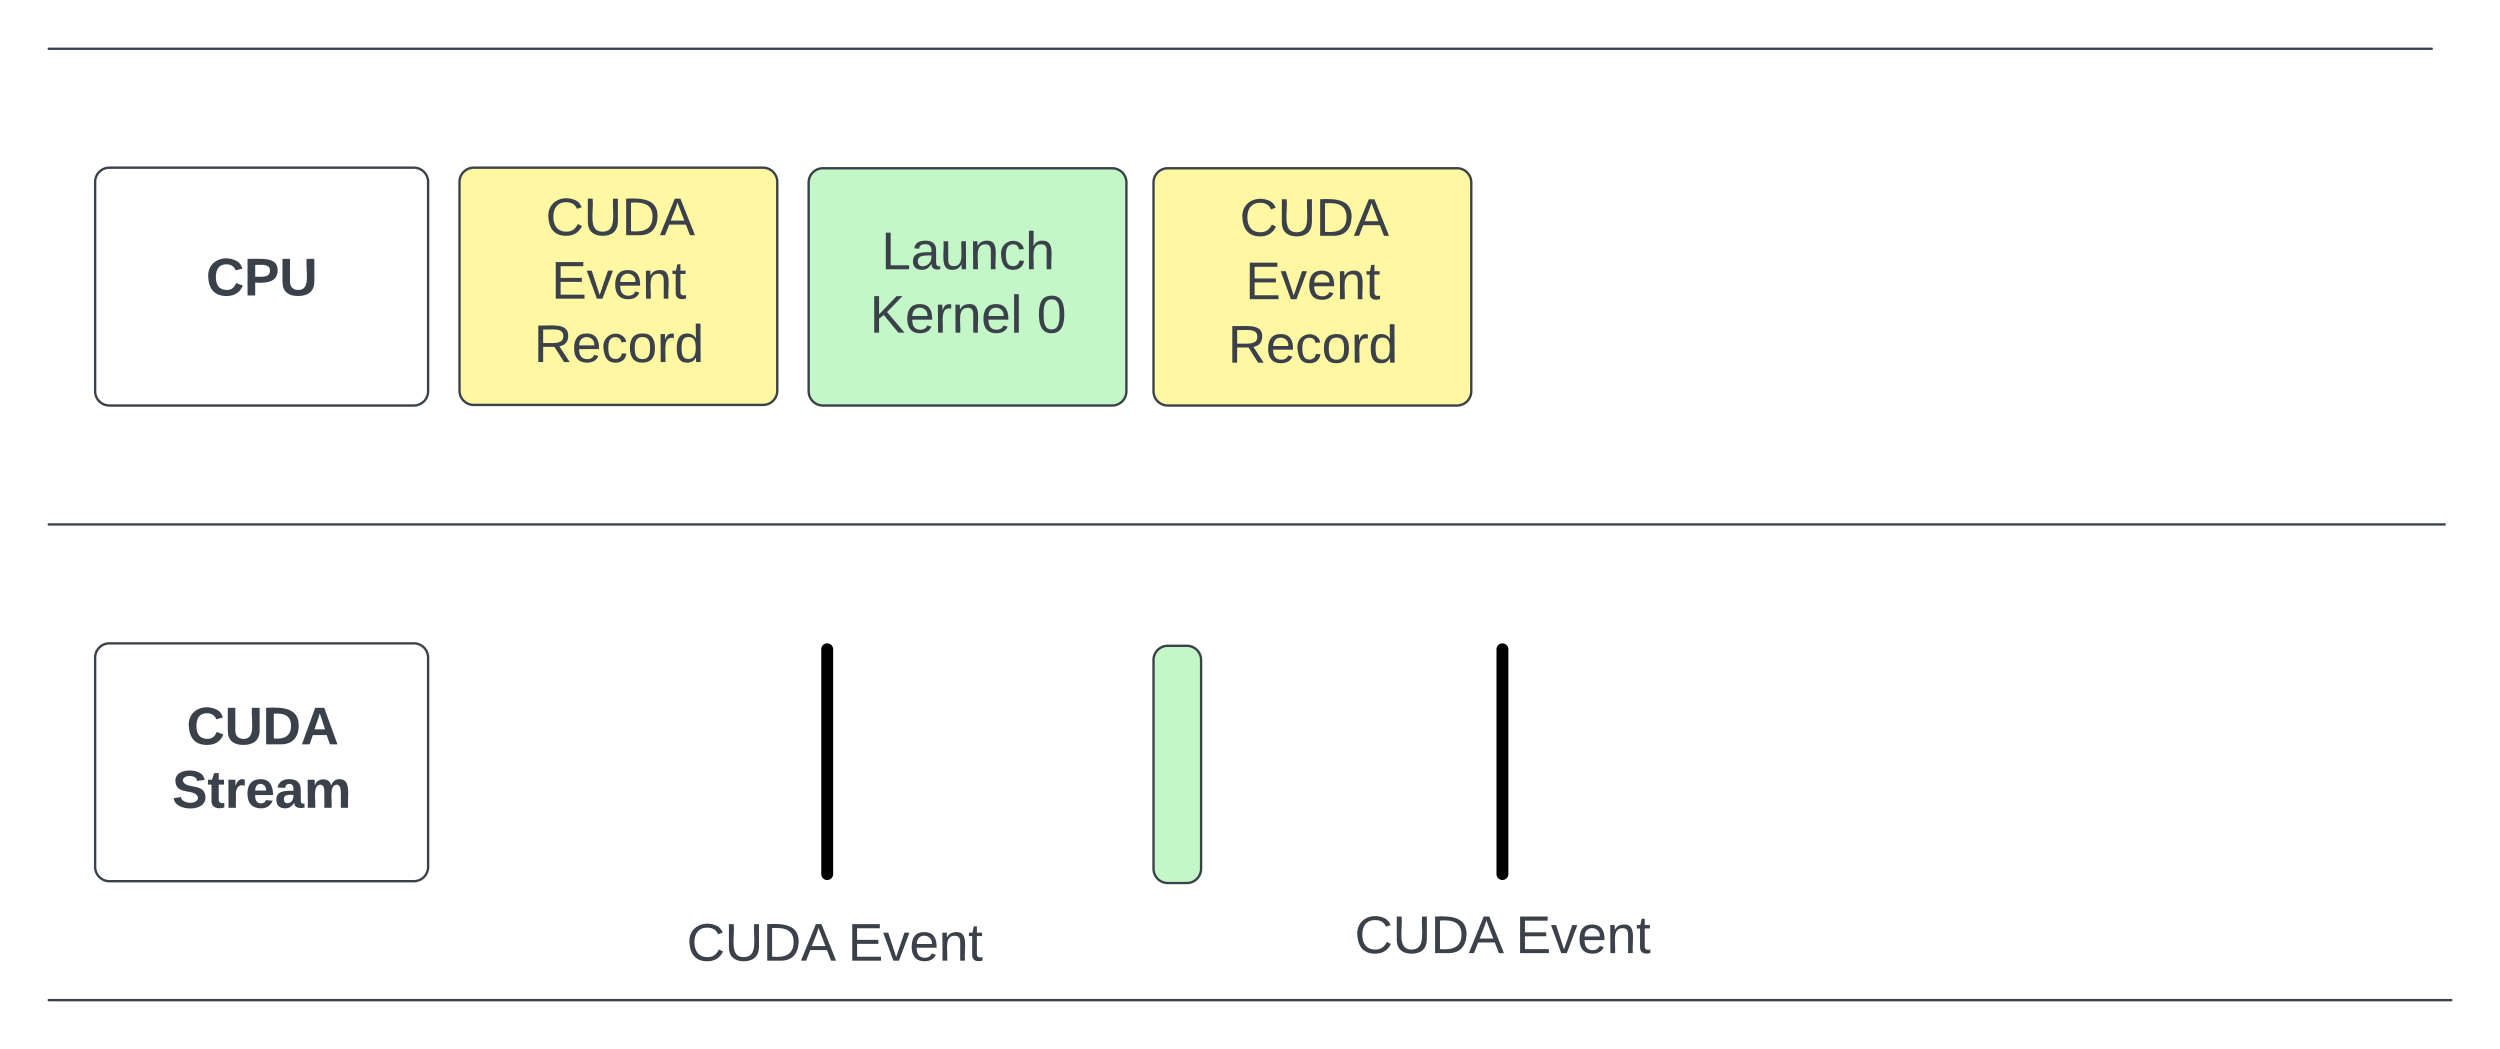 <svg xmlns="http://www.w3.org/2000/svg" xmlns:xlink="http://www.w3.org/1999/xlink" xmlns:lucid="lucid" width="1051.13" height="441"><g transform="translate(-280 -80)" lucid:page-tab-id="0_0"><path d="M0 0h1870.87v1322.84H0z" fill="#fff"/><path d="M320 156.5a6 6 0 0 1 6-6h128a6 6 0 0 1 6 6v88a6 6 0 0 1-6 6H326a6 6 0 0 1-6-6z" stroke="#3a414a" fill="#fff"/><use xlink:href="#a" transform="matrix(1,0,0,1,325,155.5) translate(41.605 48.715)"/><path d="M620 156.74a6 6 0 0 1 6-6h121.6a6 6 0 0 1 6 6v87.76a6 6 0 0 1-6 6H626a6 6 0 0 1-6-6z" stroke="#3a414a" fill="#c3f7c8"/><use xlink:href="#b" transform="matrix(1,0,0,1,625,155.742) translate(25.58 37.465)"/><use xlink:href="#c" transform="matrix(1,0,0,1,625,155.742) translate(20.704 64.132)"/><use xlink:href="#d" transform="matrix(1,0,0,1,625,155.742) translate(90.951 64.132)"/><path d="M300.25 100.5a.25.25 0 0 1 .25-.25h1001.92a.25.25 0 0 1 .25.25.25.25 0 0 1-.25.25H300.5a.25.25 0 0 1-.25-.25zM300.25 300.5a.25.25 0 0 1 .25-.25h1007.4a.25.25 0 0 1 .24.25.25.25 0 0 1-.25.25H300.5a.25.25 0 0 1-.25-.25zM300.25 500.5a.25.25 0 0 1 .25-.25h1010.13a.25.25 0 0 1 .25.25.25.25 0 0 1-.25.25H300.5a.25.25 0 0 1-.25-.25z" stroke="#3a414a" stroke-width=".5" fill="none"/><path d="M320 356.5a6 6 0 0 1 6-6h128a6 6 0 0 1 6 6v88a6 6 0 0 1-6 6H326a6 6 0 0 1-6-6z" stroke="#3a414a" fill="#fff"/><use xlink:href="#e" transform="matrix(1,0,0,1,325,355.5) translate(33.426 37.465)"/><use xlink:href="#f" transform="matrix(1,0,0,1,325,355.5) translate(27.377 64.132)"/><path d="M765 357.52a6 6 0 0 1 6-6h8a6 6 0 0 1 6 6v87.75a6 6 0 0 1-6 6h-8a6 6 0 0 1-6-6z" stroke="#3a414a" fill="#c3f7c8"/><path d="M765 156.74a6 6 0 0 1 6-6h121.6a6 6 0 0 1 6 6v87.76a6 6 0 0 1-6 6H771a6 6 0 0 1-6-6z" stroke="#3a414a" fill="#fff7a1"/><use xlink:href="#g" transform="matrix(1,0,0,1,770,155.742) translate(31.228 23.403)"/><use xlink:href="#h" transform="matrix(1,0,0,1,770,155.742) translate(33.605 50.069)"/><use xlink:href="#i" transform="matrix(1,0,0,1,770,155.742) translate(26.259 76.736)"/><path d="M627.8 351.75a1.25 1.25 0 0 1 1.25 1.25v94.5a1.25 1.25 0 0 1-1.25 1.25 1.25 1.25 0 0 1-1.25-1.25V353a1.25 1.25 0 0 1 1.25-1.25zM911.7 351.75a1.25 1.25 0 0 1 1.25 1.25v94.5a1.25 1.25 0 0 1-1.25 1.25 1.25 1.25 0 0 1-1.25-1.25V353a1.25 1.25 0 0 1 1.25-1.25z" stroke="#000" stroke-width="2.5" fill="none"/><path d="M560 467.14a6 6 0 0 1 6-6h129.9a6 6 0 0 1 6 6v15.72a6 6 0 0 1-6 6H566a6 6 0 0 1-6-6z" stroke="#000" stroke-opacity="0" fill="#fff" fill-opacity="0"/><use xlink:href="#j" transform="matrix(1,0,0,1,565,466.145) translate(3.747 17.778)"/><use xlink:href="#k" transform="matrix(1,0,0,1,565,466.145) translate(71.463 17.778)"/><path d="M836.8 462.2a6 6 0 0 1 6-6h137.8a6 6 0 0 1 6 6v25.6a6 6 0 0 1-6 6H842.8a6 6 0 0 1-6-6z" stroke="#000" stroke-opacity="0" fill="#fff" fill-opacity="0"/><g><use xlink:href="#j" transform="matrix(1,0,0,1,841.805,461.209) translate(7.747 19.528)"/><use xlink:href="#k" transform="matrix(1,0,0,1,841.805,461.209) translate(75.463 19.528)"/></g><path d="M473.2 156.5a6 6 0 0 1 6-6h121.6a6 6 0 0 1 6 6v87.76a6 6 0 0 1-6 6H479.2a6 6 0 0 1-6-6z" stroke="#3a414a" fill="#fff7a1"/><g><use xlink:href="#g" transform="matrix(1,0,0,1,478.202,155.5) translate(31.228 23.403)"/><use xlink:href="#h" transform="matrix(1,0,0,1,478.202,155.5) translate(33.605 50.069)"/><use xlink:href="#i" transform="matrix(1,0,0,1,478.202,155.5) translate(26.259 76.736)"/></g><defs><path fill="#3a414a" d="M67-125c0 53 21 87 73 88 37 1 54-22 65-47l45 17C233-25 199 4 140 4 58 4 20-42 15-125 8-235 124-281 211-232c18 10 29 29 36 50l-46 12c-8-25-30-41-62-41-52 0-71 34-72 86" id="l"/><path fill="#3a414a" d="M24-248c93 1 206-16 204 79-1 75-69 88-152 82V0H24v-248zm52 121c47 0 100 7 100-41 0-47-54-39-100-39v80" id="m"/><path fill="#3a414a" d="M238-95c0 69-44 99-111 99C63 4 22-25 22-93v-155h51v151c-1 38 19 59 55 60 90 1 49-130 58-211h52v153" id="n"/><g id="a"><use transform="matrix(0.062,0,0,0.062,0,0)" xlink:href="#l"/><use transform="matrix(0.062,0,0,0.062,15.988,0)" xlink:href="#m"/><use transform="matrix(0.062,0,0,0.062,30.802,0)" xlink:href="#n"/></g><path fill="#3a414a" d="M30 0v-248h33v221h125V0H30" id="o"/><path fill="#3a414a" d="M141-36C126-15 110 5 73 4 37 3 15-17 15-53c-1-64 63-63 125-63 3-35-9-54-41-54-24 1-41 7-42 31l-33-3c5-37 33-52 76-52 45 0 72 20 72 64v82c-1 20 7 32 28 27v20c-31 9-61-2-59-35zM48-53c0 20 12 33 32 33 41-3 63-29 60-74-43 2-92-5-92 41" id="p"/><path fill="#3a414a" d="M84 4C-5 8 30-112 23-190h32v120c0 31 7 50 39 49 72-2 45-101 50-169h31l1 190h-30c-1-10 1-25-2-33-11 22-28 36-60 37" id="q"/><path fill="#3a414a" d="M117-194c89-4 53 116 60 194h-32v-121c0-31-8-49-39-48C34-167 62-67 57 0H25l-1-190h30c1 10-1 24 2 32 11-22 29-35 61-36" id="r"/><path fill="#3a414a" d="M96-169c-40 0-48 33-48 73s9 75 48 75c24 0 41-14 43-38l32 2c-6 37-31 61-74 61-59 0-76-41-82-99-10-93 101-131 147-64 4 7 5 14 7 22l-32 3c-4-21-16-35-41-35" id="s"/><path fill="#3a414a" d="M106-169C34-169 62-67 57 0H25v-261h32l-1 103c12-21 28-36 61-36 89 0 53 116 60 194h-32v-121c2-32-8-49-39-48" id="t"/><g id="b"><use transform="matrix(0.062,0,0,0.062,0,0)" xlink:href="#o"/><use transform="matrix(0.062,0,0,0.062,12.346,0)" xlink:href="#p"/><use transform="matrix(0.062,0,0,0.062,24.691,0)" xlink:href="#q"/><use transform="matrix(0.062,0,0,0.062,37.037,0)" xlink:href="#r"/><use transform="matrix(0.062,0,0,0.062,49.383,0)" xlink:href="#s"/><use transform="matrix(0.062,0,0,0.062,60.494,0)" xlink:href="#t"/></g><path fill="#3a414a" d="M194 0L95-120 63-95V0H30v-248h33v124l119-124h40L117-140 236 0h-42" id="u"/><path fill="#3a414a" d="M100-194c63 0 86 42 84 106H49c0 40 14 67 53 68 26 1 43-12 49-29l28 8c-11 28-37 45-77 45C44 4 14-33 15-96c1-61 26-98 85-98zm52 81c6-60-76-77-97-28-3 7-6 17-6 28h103" id="v"/><path fill="#3a414a" d="M114-163C36-179 61-72 57 0H25l-1-190h30c1 12-1 29 2 39 6-27 23-49 58-41v29" id="w"/><path fill="#3a414a" d="M24 0v-261h32V0H24" id="x"/><g id="c"><use transform="matrix(0.062,0,0,0.062,0,0)" xlink:href="#u"/><use transform="matrix(0.062,0,0,0.062,14.815,0)" xlink:href="#v"/><use transform="matrix(0.062,0,0,0.062,27.16,0)" xlink:href="#w"/><use transform="matrix(0.062,0,0,0.062,34.506,0)" xlink:href="#r"/><use transform="matrix(0.062,0,0,0.062,46.852,0)" xlink:href="#v"/><use transform="matrix(0.062,0,0,0.062,59.198,0)" xlink:href="#x"/></g><path fill="#3a414a" d="M101-251c68 0 85 55 85 127S166 4 100 4C33 4 14-52 14-124c0-73 17-127 87-127zm-1 229c47 0 54-49 54-102s-4-102-53-102c-51 0-55 48-55 102 0 53 5 102 54 102" id="y"/><use transform="matrix(0.062,0,0,0.062,0,0)" xlink:href="#y" id="d"/><path fill="#3a414a" d="M24-248c120-7 223 5 221 122C244-46 201 0 124 0H24v-248zM76-40c74 7 117-18 117-86 0-67-45-88-117-82v168" id="z"/><path fill="#3a414a" d="M199 0l-22-63H83L61 0H9l90-248h61L250 0h-51zm-33-102l-36-108c-10 38-24 72-36 108h72" id="A"/><g id="e"><use transform="matrix(0.062,0,0,0.062,0,0)" xlink:href="#l"/><use transform="matrix(0.062,0,0,0.062,15.988,0)" xlink:href="#n"/><use transform="matrix(0.062,0,0,0.062,31.975,0)" xlink:href="#z"/><use transform="matrix(0.062,0,0,0.062,47.963,0)" xlink:href="#A"/></g><path fill="#3a414a" d="M169-182c-1-43-94-46-97-3 18 66 151 10 154 114 3 95-165 93-204 36-6-8-10-19-12-30l50-8c3 46 112 56 116 5-17-69-150-10-154-114-4-87 153-88 188-35 5 8 8 18 10 28" id="B"/><path fill="#3a414a" d="M115-3C79 11 28 4 28-45v-112H4v-33h27l15-45h31v45h36v33H77v99c-1 23 16 31 38 25v30" id="C"/><path fill="#3a414a" d="M135-150c-39-12-60 13-60 57V0H25l-1-190h47c2 13-1 29 3 40 6-28 27-53 61-41v41" id="D"/><path fill="#3a414a" d="M185-48c-13 30-37 53-82 52C43 2 14-33 14-96s30-98 90-98c62 0 83 45 84 108H66c0 31 8 55 39 56 18 0 30-7 34-22zm-45-69c5-46-57-63-70-21-2 6-4 13-4 21h74" id="E"/><path fill="#3a414a" d="M133-34C117-15 103 5 69 4 32 3 11-16 11-54c-1-60 55-63 116-61 1-26-3-47-28-47-18 1-26 9-28 27l-52-2c7-38 36-58 82-57s74 22 75 68l1 82c-1 14 12 18 25 15v27c-30 8-71 5-69-32zm-48 3c29 0 43-24 42-57-32 0-66-3-65 30 0 17 8 27 23 27" id="F"/><path fill="#3a414a" d="M220-157c-53 9-28 100-34 157h-49v-107c1-27-5-49-29-50C55-147 81-57 75 0H25l-1-190h47c2 12-1 28 3 38 10-53 101-56 108 0 13-22 24-43 59-42 82 1 51 116 57 194h-49v-107c-1-25-5-48-29-50" id="G"/><g id="f"><use transform="matrix(0.062,0,0,0.062,0,0)" xlink:href="#B"/><use transform="matrix(0.062,0,0,0.062,14.815,0)" xlink:href="#C"/><use transform="matrix(0.062,0,0,0.062,22.16,0)" xlink:href="#D"/><use transform="matrix(0.062,0,0,0.062,30.802,0)" xlink:href="#E"/><use transform="matrix(0.062,0,0,0.062,43.148,0)" xlink:href="#F"/><use transform="matrix(0.062,0,0,0.062,55.494,0)" xlink:href="#G"/></g><path fill="#3a414a" d="M212-179c-10-28-35-45-73-45-59 0-87 40-87 99 0 60 29 101 89 101 43 0 62-24 78-52l27 14C228-24 195 4 139 4 59 4 22-46 18-125c-6-104 99-153 187-111 19 9 31 26 39 46" id="H"/><path fill="#3a414a" d="M232-93c-1 65-40 97-104 97C67 4 28-28 28-90v-158h33c8 89-33 224 67 224 102 0 64-133 71-224h33v155" id="I"/><path fill="#3a414a" d="M30-248c118-7 216 8 213 122C240-48 200 0 122 0H30v-248zM63-27c89 8 146-16 146-99s-60-101-146-95v194" id="J"/><path fill="#3a414a" d="M205 0l-28-72H64L36 0H1l101-248h38L239 0h-34zm-38-99l-47-123c-12 45-31 82-46 123h93" id="K"/><g id="g"><use transform="matrix(0.062,0,0,0.062,0,0)" xlink:href="#H"/><use transform="matrix(0.062,0,0,0.062,15.988,0)" xlink:href="#I"/><use transform="matrix(0.062,0,0,0.062,31.975,0)" xlink:href="#J"/><use transform="matrix(0.062,0,0,0.062,47.963,0)" xlink:href="#K"/></g><path fill="#3a414a" d="M30 0v-248h187v28H63v79h144v27H63v87h162V0H30" id="L"/><path fill="#3a414a" d="M108 0H70L1-190h34L89-25l56-165h34" id="M"/><path fill="#3a414a" d="M59-47c-2 24 18 29 38 22v24C64 9 27 4 27-40v-127H5v-23h24l9-43h21v43h35v23H59v120" id="N"/><g id="h"><use transform="matrix(0.062,0,0,0.062,0,0)" xlink:href="#L"/><use transform="matrix(0.062,0,0,0.062,14.815,0)" xlink:href="#M"/><use transform="matrix(0.062,0,0,0.062,25.926,0)" xlink:href="#v"/><use transform="matrix(0.062,0,0,0.062,38.272,0)" xlink:href="#r"/><use transform="matrix(0.062,0,0,0.062,50.617,0)" xlink:href="#N"/></g><path fill="#3a414a" d="M233-177c-1 41-23 64-60 70L243 0h-38l-65-103H63V0H30v-248c88 3 205-21 203 71zM63-129c60-2 137 13 137-47 0-61-80-42-137-45v92" id="O"/><path fill="#3a414a" d="M100-194c62-1 85 37 85 99 1 63-27 99-86 99S16-35 15-95c0-66 28-99 85-99zM99-20c44 1 53-31 53-75 0-43-8-75-51-75s-53 32-53 75 10 74 51 75" id="P"/><path fill="#3a414a" d="M85-194c31 0 48 13 60 33l-1-100h32l1 261h-30c-2-10 0-23-3-31C134-8 116 4 85 4 32 4 16-35 15-94c0-66 23-100 70-100zm9 24c-40 0-46 34-46 75 0 40 6 74 45 74 42 0 51-32 51-76 0-42-9-74-50-73" id="Q"/><g id="i"><use transform="matrix(0.062,0,0,0.062,0,0)" xlink:href="#O"/><use transform="matrix(0.062,0,0,0.062,15.988,0)" xlink:href="#v"/><use transform="matrix(0.062,0,0,0.062,28.333,0)" xlink:href="#s"/><use transform="matrix(0.062,0,0,0.062,39.444,0)" xlink:href="#P"/><use transform="matrix(0.062,0,0,0.062,51.79,0)" xlink:href="#w"/><use transform="matrix(0.062,0,0,0.062,59.136,0)" xlink:href="#Q"/></g><g id="j"><use transform="matrix(0.062,0,0,0.062,0,0)" xlink:href="#H"/><use transform="matrix(0.062,0,0,0.062,15.988,0)" xlink:href="#I"/><use transform="matrix(0.062,0,0,0.062,31.975,0)" xlink:href="#J"/><use transform="matrix(0.062,0,0,0.062,47.963,0)" xlink:href="#K"/></g><g id="k"><use transform="matrix(0.062,0,0,0.062,0,0)" xlink:href="#L"/><use transform="matrix(0.062,0,0,0.062,14.815,0)" xlink:href="#M"/><use transform="matrix(0.062,0,0,0.062,25.926,0)" xlink:href="#v"/><use transform="matrix(0.062,0,0,0.062,38.272,0)" xlink:href="#r"/><use transform="matrix(0.062,0,0,0.062,50.617,0)" xlink:href="#N"/></g></defs></g></svg>